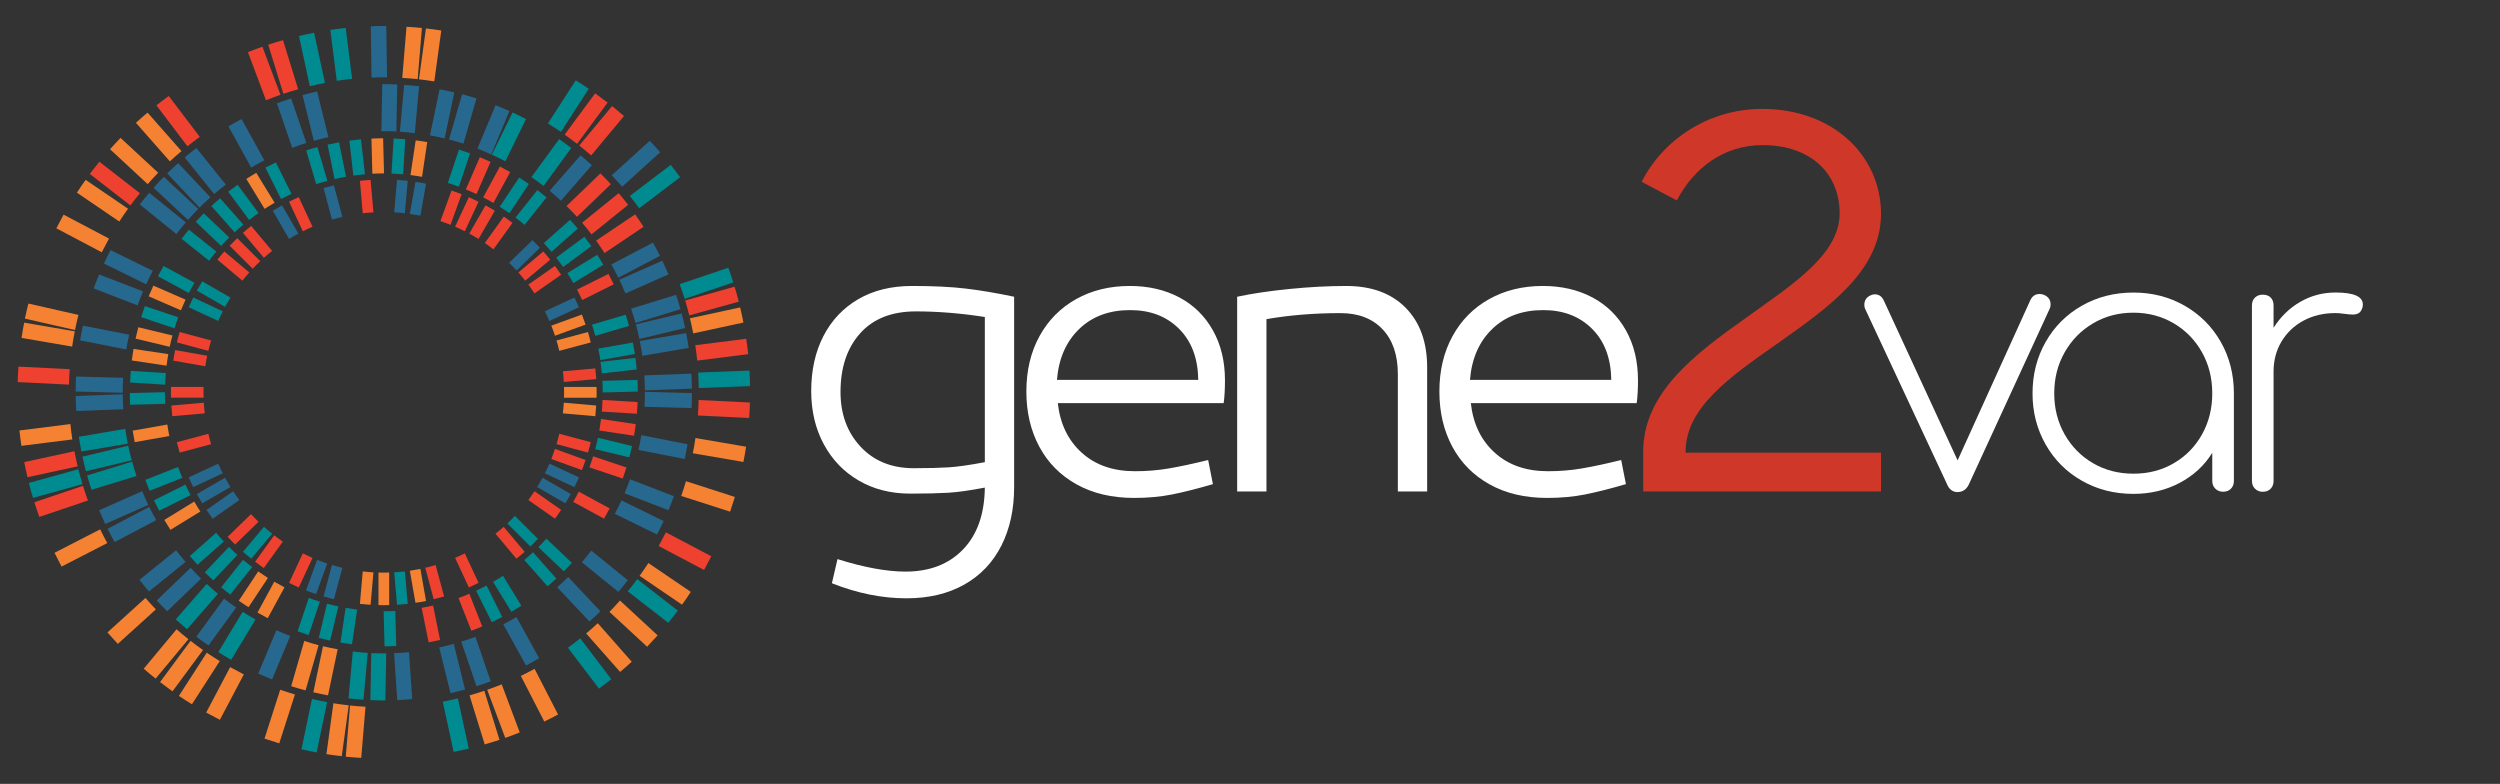 <?xml version="1.0" encoding="utf-8"?>
<!-- Generator: Adobe Illustrator 24.2.3, SVG Export Plug-In . SVG Version: 6.00 Build 0)  -->
<svg version="1.1" id="gene2info" xmlns="http://www.w3.org/2000/svg" xmlns:xlink="http://www.w3.org/1999/xlink" x="0px" y="0px"
	 viewBox="0 0 580.3 181.95" style="enable-background:new 0 0 580.3 181.95;" xml:space="preserve">
<rect x="0" y="0" width="580.3" height="181.95" fill="#333333" stroke="none"/>
<style type="text/css">
	.st0{fill:#CF3828;}
	.st1{fill:#FFFFFF;}
	.st2{fill:#F58232;}
	.st3{fill:#EF4130;}
	.st4{fill:#27688F;}
	.st5{fill:#008B91;}
</style>
<path class="st0" d="M381.42,104.84c0-13.8,12.24-22.8,23.88-31.08c10.68-7.68,21.72-14.64,21.72-24.24
	c0-9.24-6.72-15.84-17.88-15.84c-9,0-15.96,5.28-19.92,12.84l-8.16-4.32c4.92-9.72,15.48-16.92,27.96-16.92
	c16.68,0,27.6,11.04,27.6,24.36c0,13.44-12.72,22.08-24.24,30.24c-10.8,7.56-21.12,14.76-21.12,24.96v0.24h45.36v9h-55.2
	L381.42,104.84L381.42,104.84z"/>
<path class="st1" d="M224.15,66.98c3.37,0.4,7.12,1.03,11.25,1.9v44.2c0,5.13-0.98,9.65-2.95,13.55c-1.97,3.9-4.83,6.92-8.6,9.05
	s-8.25,3.2-13.45,3.2c-5.67,0-11.43-1.17-17.3-3.5l1.3-5.6c6.13,1.93,11.4,2.9,15.8,2.9c5.6,0,10.05-1.72,13.35-5.15
	s4.98-8.22,5.05-14.35c-3.47,0.67-6.32,1.07-8.55,1.2s-5.15,0.2-8.75,0.2c-4.54,0-8.54-1.02-12-3.05c-3.47-2.03-6.17-4.85-8.1-8.45
	c-1.93-3.6-2.9-7.7-2.9-12.3c0-4.87,0.95-9.13,2.85-12.8c1.9-3.67,4.6-6.52,8.1-8.55c3.5-2.03,7.65-3.05,12.45-3.05
	C216.64,66.38,220.79,66.58,224.15,66.98z M199.65,77.38c-3.03,3.4-4.55,7.93-4.55,13.6c0,5.13,1.55,9.37,4.65,12.7
	c3.1,3.33,7.22,5,12.35,5c3.33,0,6.03-0.07,8.1-0.2s4.87-0.53,8.4-1.2v-33.7c-5.6-0.87-10.93-1.3-16-1.3
	C207,72.28,202.69,73.98,199.65,77.38z M273.74,69.03c3.33,1.77,5.93,4.32,7.8,7.65s2.8,7.2,2.8,11.6c0,2.07-0.1,3.83-0.3,5.3h-38.5
	c0.53,4.8,2.38,8.63,5.55,11.5s7.28,4.3,12.35,4.3c2.73,0,5.37-0.21,7.9-0.65c2.53-0.43,5.57-1.08,9.1-1.95l1.1,5.6
	c-3.67,1.07-6.83,1.87-9.5,2.4s-5.6,0.8-8.8,0.8c-5.13,0-9.58-1.05-13.35-3.15s-6.65-5.02-8.65-8.75s-3-8-3-12.8
	c0-4.87,1.02-9.15,3.05-12.85s4.87-6.57,8.5-8.6s7.78-3.05,12.45-3.05C266.57,66.38,270.4,67.26,273.74,69.03z M250.49,76.38
	c-3.04,2.93-4.75,6.87-5.15,11.8h32.8c-0.07-5-1.55-8.95-4.45-11.85c-2.9-2.9-6.68-4.35-11.35-4.35
	C257.47,71.98,253.52,73.44,250.49,76.38z M326.27,71.43c3.33,3.37,5,7.98,5,13.85v28.8h-6.8v-27.2c0-4.47-1.18-7.95-3.55-10.45
	s-5.62-3.75-9.75-3.75c-6.13,0-11.87,0.47-17.2,1.4v40h-6.8v-45.2c3.4-0.73,7.43-1.33,12.1-1.8s9.07-0.7,13.2-0.7
	C318.34,66.38,322.94,68.06,326.27,71.43z M369.61,69.03c3.33,1.77,5.93,4.32,7.8,7.65s2.8,7.2,2.8,11.6c0,2.07-0.1,3.83-0.3,5.3
	h-38.5c0.53,4.8,2.38,8.63,5.55,11.5c3.17,2.87,7.28,4.3,12.35,4.3c2.73,0,5.37-0.21,7.9-0.65c2.53-0.43,5.57-1.08,9.1-1.95l1.1,5.6
	c-3.67,1.07-6.83,1.87-9.5,2.4s-5.6,0.8-8.8,0.8c-5.13,0-9.58-1.05-13.35-3.15c-3.77-2.1-6.65-5.02-8.65-8.75s-3-8-3-12.8
	c0-4.87,1.02-9.15,3.05-12.85s4.87-6.57,8.5-8.6s7.78-3.05,12.45-3.05C362.44,66.38,366.27,67.26,369.61,69.03z M346.36,76.38
	c-3.04,2.93-4.75,6.87-5.15,11.8h32.8c-0.07-5-1.55-8.95-4.45-11.85c-2.9-2.9-6.68-4.35-11.35-4.35
	C353.34,71.98,349.39,73.44,346.36,76.38z"/>
<path id="Orange" class="st2" d="M86.02,140.38c-0.83-0.05-1.66-0.12-2.48-0.21l0.66-7.53c0.82,0.1,1.65,0.17,2.48,0.22
	L86.02,140.38z M39.07,82.2L31,80.99c-0.15,0.89-0.29,1.78-0.4,2.68l8.06,1.21C38.78,83.98,38.91,83.08,39.07,82.2z M38.84,98.54
	l-8.04,1.42c0.14,0.9,0.3,1.79,0.47,2.67l8.03-1.42C39.12,100.33,38.97,99.44,38.84,98.54z M45.09,116.42l-6.95,4.26
	c0.46,0.78,0.93,1.55,1.42,2.31l6.95-4.26C46.01,117.98,45.54,117.21,45.09,116.42z M63.66,135.03l-3.89,7.16
	c0.78,0.45,1.57,0.88,2.38,1.3l3.89-7.16C65.24,135.91,64.44,135.48,63.66,135.03z M97.25,18.41c1.2,0.13,2.38,0.29,3.56,0.48
	l1.62-11.81c-1.18-0.19-2.37-0.34-3.56-0.48L97.25,18.41z M93.37,18.08c1.2,0.07,2.4,0.17,3.58,0.29l0.99-11.88
	c-1.19-0.12-2.38-0.21-3.58-0.28L93.37,18.08z M39.43,37.45c0.88-0.81,1.78-1.61,2.69-2.38l-7.87-8.93
	c-0.92,0.77-1.82,1.56-2.7,2.37L39.43,37.45z M74.97,150l-2.24,10.69c1.13,0.26,2.26,0.5,3.41,0.71l2.24-10.69
	C77.23,150.5,76.09,150.27,74.97,150z M171.8,71.36l-11.65,2.52c0.28,1.16,0.53,2.33,0.76,3.51l11.65-2.52
	C172.34,73.69,172.08,72.52,171.8,71.36z M73.96,149.76c-1.13-0.29-2.24-0.62-3.34-0.98l-3.03,10.5c1.1,0.35,2.22,0.67,3.34,0.97
	L73.96,149.76z M89.09,40.25c0.02,0,0.03,0,0.05,0l-0.21-8.15c-0.91,0-1.81,0.03-2.71,0.07l0.21,8.15
	C87.31,40.28,88.2,40.25,89.09,40.25z M95.13,132.48l1.31,7.45c0.82-0.12,1.64-0.27,2.45-0.43l-1.31-7.44
	C96.77,132.22,95.95,132.36,95.13,132.48z M43.07,69.55L35.6,66.3c-0.38,0.82-0.74,1.64-1.09,2.48l7.48,3.25
	C42.33,71.2,42.69,70.37,43.07,69.55z M39.39,80.5c0.19-0.89,0.4-1.76,0.64-2.63l-7.93-1.91c-0.23,0.87-0.44,1.75-0.63,2.64
	L39.39,80.5z M129.82,81.44l7.3-1.96c-0.19-0.81-0.41-1.61-0.64-2.41l-7.3,1.96C129.42,79.83,129.63,80.63,129.82,81.44z
	 M63.74,47.06l-4.26-6.95c-0.78,0.46-1.55,0.93-2.31,1.42l4.25,6.95C62.19,47.98,62.96,47.51,63.74,47.06z M97.96,41.04l1.21-8.06
	c-0.89-0.15-1.78-0.29-2.68-0.4l-1.21,8.06C96.18,40.75,97.08,40.89,97.96,41.04z M128.82,77.93l7.1-2.58
	c-0.27-0.79-0.55-1.57-0.85-2.34l-7.1,2.58C128.28,76.36,128.56,77.14,128.82,77.93z M89.09,140.48c0.42,0,0.83-0.02,1.25-0.03
	v-7.56c-0.42,0.01-0.83,0.03-1.25,0.03s-0.83-0.02-1.24-0.03v7.56C88.26,140.46,88.67,140.48,89.09,140.48z M138.47,89.82h-7.56
	c0.01,0.42,0.03,0.83,0.03,1.25s-0.02,0.83-0.03,1.25h7.56c0.01-0.42,0.03-0.83,0.03-1.25C138.51,90.65,138.48,90.24,138.47,89.82z
	 M130.87,93.47c-0.05,0.83-0.12,1.66-0.22,2.48l7.53,0.66c0.09-0.82,0.16-1.65,0.21-2.48L130.87,93.47z M59.93,132.64l-4.5,6.8
	c0.74,0.52,1.49,1.02,2.26,1.5l4.5-6.79C61.42,133.66,60.67,133.16,59.93,132.64z M112.42,160.35c-1.13,0.38-2.28,0.74-3.43,1.06
	l3.52,11.38c1.15-0.33,2.3-0.69,3.43-1.06L112.42,160.35z M116.46,158.85c-1.11,0.45-2.23,0.87-3.37,1.27l4.19,11.16
	c1.13-0.4,2.25-0.83,3.36-1.27L116.46,158.85z M84.84,164.05c-1.2-0.07-2.4-0.17-3.59-0.29l-0.99,11.88
	c1.19,0.12,2.38,0.21,3.59,0.28L84.84,164.05z M124.09,155.25c-1.05,0.57-2.11,1.12-3.19,1.65l5.44,10.59
	c1.08-0.53,2.15-1.07,3.2-1.64L124.09,155.25z M80.95,163.72c-1.2-0.13-2.38-0.29-3.56-0.48l-1.62,11.81
	c1.18,0.19,2.37,0.34,3.56,0.47L80.95,163.72z M161.43,101.67c-0.17,1.19-0.38,2.37-0.61,3.54l11.74,2.02
	c0.23-1.17,0.44-2.35,0.62-3.54L161.43,101.67z M138.76,144.66c-0.88,0.81-1.78,1.61-2.7,2.38l7.88,8.93
	c0.92-0.77,1.82-1.56,2.7-2.37L138.76,144.66z M68.46,161.2c-1.15-0.34-2.29-0.71-3.42-1.1l-3.64,11.34
	c1.13,0.39,2.27,0.76,3.42,1.11L68.46,161.2z M159.23,111.7c-0.34,1.15-0.71,2.29-1.1,3.42l11.34,3.65
	c0.39-1.13,0.76-2.27,1.11-3.42L159.23,111.7z M150.5,130.69c-0.65,1.01-1.33,2-2.03,2.97l9.85,6.7c0.7-0.97,1.37-1.96,2.03-2.97
	L150.5,130.69z M152.65,147.48l-8.74-8.09c-0.79,0.9-1.61,1.78-2.44,2.64l8.74,8.09C151.03,149.25,151.85,148.37,152.65,147.48z
	 M25.54,34.64l8.74,8.1c0.79-0.9,1.61-1.78,2.44-2.64l-8.74-8.09C27.16,32.87,26.34,33.74,25.54,34.64z M17.41,76.6
	c0.24-1.18,0.5-2.35,0.8-3.5L6.59,70.46c-0.29,1.16-0.57,2.32-0.81,3.5L17.41,76.6z M4.97,103.49L16.79,102
	c-0.18-1.18-0.33-2.37-0.45-3.57L4.51,99.92C4.64,101.12,4.8,102.31,4.97,103.49z M16.75,80.45c0.17-1.19,0.38-2.37,0.61-3.54
	L5.61,74.89C5.39,76.06,5.17,77.24,5,78.43L16.75,80.45z M23.62,58.56c0.54-1.07,1.1-2.13,1.68-3.18l-10.54-5.56
	c-0.58,1.05-1.14,2.11-1.68,3.18L23.62,58.56z M27.69,51.42c0.65-1.01,1.33-2,2.03-2.97l-9.84-6.7c-0.7,0.97-1.37,1.96-2.03,2.97
	L27.69,51.42z M51.01,153.46c-1.02-0.63-2.03-1.28-3.02-1.95l-6.46,10.02c0.99,0.67,2,1.31,3.02,1.94L51.01,153.46z M56.6,156.54
	c-1.07-0.54-2.13-1.1-3.18-1.68l-5.56,10.54c1.05,0.58,2.11,1.14,3.18,1.68L56.6,156.54z M24.9,126.06
	c-0.57-1.05-1.12-2.11-1.65-3.19l-10.59,5.44c0.53,1.08,1.07,2.15,1.64,3.2L24.9,126.06z M47.12,150.89
	c-0.98-0.69-1.94-1.4-2.89-2.14l-7.08,9.58c0.95,0.73,1.91,1.44,2.89,2.14L47.12,150.89z M36.18,141.46
	c-0.83-0.87-1.63-1.76-2.42-2.66l-8.82,8c0.79,0.9,1.59,1.79,2.41,2.66L36.18,141.46z M36.12,157.52l7.62-9.15
	c-0.94-0.75-1.86-1.51-2.76-2.3l-7.62,9.15C34.26,156,35.18,156.77,36.12,157.52z"/>
<path id="Red" class="st3" d="M40.22,83.71c0.12-0.82,0.27-1.64,0.43-2.45l7.44,1.31c-0.17,0.81-0.31,1.63-0.43,2.45L40.22,83.71z
	 M104.57,52.18l2.58-7.1c-0.77-0.3-1.55-0.59-2.34-0.85l-2.58,7.1C103.02,51.59,103.8,51.88,104.57,52.18z M48.36,81.44
	c0.19-0.81,0.4-1.61,0.64-2.41l-7.3-1.96c-0.23,0.79-0.45,1.6-0.64,2.41L48.36,81.44z M105.64,52.62c0.76,0.33,1.51,0.69,2.25,1.06
	l3.19-6.85c-0.74-0.37-1.49-0.72-2.25-1.06L105.64,52.62z M108.93,54.21c0.73,0.4,1.45,0.82,2.15,1.25l3.78-6.55
	c-0.71-0.43-1.42-0.85-2.15-1.25L108.93,54.21z M58.26,119.34l-5.41,5.27c0.56,0.61,1.14,1.2,1.74,1.78l5.41-5.27
	C59.4,120.54,58.82,119.95,58.26,119.34z M114.54,57.87l4.42-6.13c-0.66-0.5-1.33-0.99-2.02-1.46l-4.41,6.13
	C113.22,56.87,113.88,57.36,114.54,57.87z M63.64,124.26l-4.42,6.13c0.66,0.5,1.33,0.99,2.02,1.46l4.41-6.13
	C64.96,125.26,64.3,124.77,63.64,124.26z M70.29,128.45l-3.19,6.85c0.74,0.37,1.49,0.72,2.25,1.06l3.19-6.85
	C71.77,129.17,71.03,128.82,70.29,128.45z M47.31,93.47l-7.53,0.66c0.05,0.83,0.12,1.66,0.21,2.48l7.53-0.66
	C47.43,95.13,47.35,94.31,47.31,93.47z M107.89,128.44c-0.74,0.37-1.49,0.73-2.25,1.06l3.19,6.85c0.76-0.33,1.51-0.69,2.25-1.06
	L107.89,128.44z M48.36,100.69l-7.3,1.96c0.2,0.81,0.41,1.61,0.64,2.41l7.3-1.96C48.76,102.3,48.55,101.5,48.36,100.69z
	 M47.23,91.07c0-0.42,0.02-0.83,0.03-1.25H39.7c-0.01,0.42-0.03,0.83-0.03,1.25s0.02,0.83,0.03,1.24h7.56
	C47.25,91.89,47.23,91.48,47.23,91.07z M106.43,138.82l2.98,7.59c0.85-0.31,1.69-0.65,2.52-1l-2.99-7.59
	C108.12,138.18,107.28,138.52,106.43,138.82z M121.92,65.14l5.79-4.86c-0.52-0.65-1.05-1.29-1.6-1.91l-5.78,4.86
	C120.87,63.85,121.4,64.49,121.92,65.14z M133.05,116.5l7.16,3.89c0.45-0.78,0.88-1.57,1.3-2.38l-7.16-3.89
	C133.94,114.92,133.5,115.72,133.05,116.5z M97.87,141.1l1.62,7.99c0.89-0.16,1.78-0.34,2.66-0.54l-1.62-7.99
	C99.65,140.76,98.77,140.94,97.87,141.1z M136.82,108.49l7.73,2.59c0.31-0.85,0.6-1.7,0.87-2.57l-7.74-2.59
	C137.42,106.78,137.13,107.64,136.82,108.49z M173.21,78.64l-11.82,1.49c0.18,1.18,0.33,2.37,0.45,3.57l11.83-1.49
	C173.54,81.01,173.39,79.82,173.21,78.64z M63.17,58.24l-4.86-5.79c-0.65,0.52-1.29,1.05-1.91,1.6l4.85,5.79
	C61.88,59.28,62.52,58.75,63.17,58.24z M72.54,52.62l-3.19-6.85c-0.76,0.33-1.51,0.69-2.25,1.06l3.19,6.85
	C71.02,53.31,71.77,52.95,72.54,52.62z M86.68,49.28l-0.66-7.53c-0.83,0.05-1.66,0.12-2.48,0.21l0.66,7.53
	C85.02,49.4,85.85,49.33,86.68,49.28z M57.86,63.23l-5.79-4.86c-0.55,0.62-1.08,1.26-1.6,1.91l5.79,4.86
	C56.78,64.49,57.31,63.85,57.86,63.23z M98.71,131.79l1.96,7.3c0.81-0.2,1.61-0.41,2.41-0.64l-1.96-7.3
	C100.33,131.39,99.53,131.6,98.71,131.79z M60.41,60.62l-5.34-5.34c-0.6,0.57-1.19,1.16-1.76,1.76l5.34,5.34
	C59.22,61.78,59.8,61.19,60.41,60.62z M159.04,69.75c0.35,1.14,0.67,2.3,0.96,3.46l11.49-3.19c-0.3-1.17-0.63-2.32-0.98-3.46
	L159.04,69.75z M65.78,21.77c1.13-0.38,2.28-0.74,3.43-1.06L65.69,9.32c-1.15,0.33-2.3,0.68-3.43,1.06L65.78,21.77z M61.74,23.27
	c1.11-0.45,2.23-0.87,3.36-1.27l-4.19-11.16c-1.13,0.4-2.25,0.83-3.36,1.27L61.74,23.27z M43.51,33.95
	c0.94-0.75,1.89-1.47,2.86-2.18l-7.2-9.49c-0.97,0.71-1.92,1.43-2.86,2.18L43.51,33.95z M20.85,40.38l9.42,7.31
	c0.71-0.96,1.45-1.91,2.21-2.84l-9.41-7.3C22.31,38.48,21.57,39.42,20.85,40.38z M131.07,31.25c0.98,0.69,1.94,1.4,2.89,2.14
	l7.08-9.58c-0.95-0.73-1.91-1.44-2.89-2.14L131.07,31.25z M142.08,24.62l-7.62,9.16c0.94,0.75,1.86,1.51,2.76,2.3l7.62-9.15
	C143.93,26.14,143.01,25.37,142.08,24.62z M6.38,110.77l11.65-2.52c-0.28-1.16-0.53-2.33-0.76-3.51l-11.65,2.52
	C5.85,108.44,6.11,109.61,6.38,110.77z M165.11,129.12l-10.54-5.56c-0.54,1.07-1.1,2.13-1.68,3.18l10.54,5.56
	C164.01,131.25,164.57,130.19,165.11,129.12z M16.01,89.28c0.03-1.21,0.09-2.4,0.17-3.59L4.28,85.1c-0.08,1.19-0.14,2.39-0.17,3.59
	L16.01,89.28z M162.17,92.85c-0.03,1.21-0.09,2.4-0.17,3.59l11.9,0.58c0.08-1.19,0.14-2.39,0.17-3.59L162.17,92.85z M20.41,116.18
	c-0.41-1.12-0.8-2.26-1.15-3.41l-11.28,3.82c0.36,1.15,0.75,2.28,1.15,3.4L20.41,116.18z M133.93,50.33l7.86-7.57
	c-0.78-0.86-1.59-1.69-2.42-2.51l-7.87,7.57C132.34,48.64,133.15,49.47,133.93,50.33z M139.51,97.25c-0.11,0.9-0.24,1.79-0.4,2.68
	l8.06,1.21c0.15-0.89,0.29-1.78,0.4-2.68L139.51,97.25z M128.82,104.2c-0.26,0.79-0.55,1.57-0.85,2.34l7.1,2.58
	c0.3-0.77,0.59-1.55,0.85-2.34L128.82,104.2z M137.31,54.4l8.49-6.85c-0.71-0.92-1.44-1.82-2.19-2.71l-8.5,6.86
	C135.87,52.57,136.6,53.47,137.31,54.4z M114.53,47.11l3.89-7.16c-0.78-0.45-1.58-0.88-2.38-1.3l-3.89,7.16
	C112.95,46.22,113.75,46.65,114.53,47.11z M122.64,66.06c0.5,0.67,0.97,1.35,1.42,2.04l6.19-4.33c-0.46-0.69-0.94-1.37-1.43-2.04
	L122.64,66.06z M122.64,116.07l6.19,4.33c0.49-0.67,0.97-1.35,1.43-2.04l-6.19-4.34C123.6,114.72,123.13,115.41,122.64,116.07z
	 M136.48,105.05c0.23-0.79,0.45-1.6,0.64-2.41l-7.3-1.96c-0.19,0.81-0.4,1.61-0.64,2.41L136.48,105.05z M130.87,88.66L138.4,88
	c-0.05-0.83-0.12-1.66-0.21-2.48l-7.53,0.66C130.75,87,130.83,87.82,130.87,88.66z M135.15,69.64l7.3-3.64
	c-0.39-0.82-0.79-1.63-1.21-2.42l-7.29,3.63C134.37,68.01,134.77,68.82,135.15,69.64z M140.32,58.74l9.06-6.09
	c-0.63-0.98-1.27-1.94-1.95-2.89l-9.06,6.09C139.05,56.8,139.7,57.76,140.32,58.74z M139.86,92.83c-0.03,0.91-0.08,1.81-0.16,2.71
	l8.13,0.5c0.08-0.9,0.13-1.8,0.17-2.71L139.86,92.83z M115.01,123.89l4.86,5.79c0.65-0.52,1.29-1.05,1.91-1.6l-4.86-5.78
	C116.3,122.85,115.66,123.38,115.01,123.89z M110.61,45.05l3.25-7.47c-0.82-0.38-1.65-0.74-2.48-1.09l-3.25,7.48
	C108.96,44.3,109.79,44.66,110.61,45.05z"/>
<path id="Blue" class="st4" d="M127.53,107.62l6.85,3.19c-0.33,0.76-0.69,1.51-1.06,2.25l-6.85-3.19
	C126.84,109.13,127.2,108.38,127.53,107.62z M130.2,46.58l7.18-8.23c-0.86-0.78-1.73-1.55-2.62-2.29l-7.17,8.22
	C128.48,45.03,129.35,45.8,130.2,46.58z M61.35,37.2l-5.28-9.56c-1.03,0.54-2.04,1.1-3.04,1.69l5.27,9.56
	C59.3,38.3,60.32,37.74,61.35,37.2z M71.11,33.18l-3.53-10.33c-1.11,0.35-2.21,0.73-3.29,1.13l3.54,10.34
	C68.91,33.91,70,33.52,71.11,33.18z M52.42,42.85l-6.85-8.49c-0.92,0.71-1.82,1.44-2.71,2.19l6.86,8.5
	C50.6,44.29,51.5,43.55,52.42,42.85z M124.69,113.05l6.55,3.78c0.43-0.71,0.85-1.42,1.25-2.15l-6.55-3.78
	C125.54,111.63,125.12,112.35,124.69,113.05z M93.98,49.5l0.66-7.53c-0.82-0.09-1.65-0.16-2.48-0.22l-0.66,7.53
	C92.33,49.33,93.16,49.4,93.98,49.5z M69.25,54.22l-3.78-6.55c-0.73,0.4-1.45,0.82-2.15,1.25l3.78,6.55
	C67.8,55.03,68.52,54.61,69.25,54.22z M119.92,62.79l5.41-5.27c-0.56-0.61-1.14-1.2-1.74-1.78l-5.41,5.27
	C118.78,61.59,119.36,62.18,119.92,62.79z M46.3,48.19c0.82-0.82,1.67-1.61,2.54-2.38l-7.49-7.95c-0.86,0.78-1.71,1.57-2.53,2.39
	L46.3,48.19z M97.58,50.07l1.31-7.44c-0.81-0.16-1.63-0.31-2.45-0.43l-1.31,7.45C95.95,49.77,96.77,49.91,97.58,50.07z M79.47,50.33
	l-1.96-7.3c-0.81,0.19-1.61,0.41-2.4,0.64l1.95,7.3C77.85,50.74,78.65,50.53,79.47,50.33z M127.53,74.51l6.85-3.19
	c-0.33-0.76-0.69-1.51-1.06-2.25l-6.85,3.19C126.84,73,127.2,73.75,127.53,74.51z M135.05,130.51l8.49,6.87
	c0.75-0.88,1.48-1.78,2.19-2.7l-8.48-6.87C136.54,128.73,135.8,129.63,135.05,130.51z M50.65,107.62l-6.85,3.19
	c0.33,0.76,0.69,1.51,1.06,2.25l6.85-3.2C51.34,109.13,50.98,108.38,50.65,107.62z M33.2,67.63L23.01,63.7
	c-0.44,1.07-0.86,2.15-1.26,3.25l10.19,3.93C32.34,69.78,32.75,68.7,33.2,67.63z M46,48.49l-7.98-7.44
	c-0.81,0.83-1.6,1.68-2.37,2.54l7.98,7.45C44.4,50.17,45.18,49.32,46,48.49z M43.13,51.62l-8.49-6.87c-0.75,0.88-1.48,1.78-2.19,2.7
	l8.48,6.87C41.64,53.4,42.38,52.5,43.13,51.62z M142.71,119.27l9.8,4.8c0.54-1.03,1.05-2.07,1.54-3.12l-9.81-4.8
	C143.76,117.2,143.25,118.25,142.71,119.27z M144.98,114.5l10.19,3.93c0.44-1.07,0.86-2.15,1.26-3.25l-10.19-3.93
	C145.84,112.35,145.43,113.43,144.98,114.5z M149.69,90.61l10.91-0.4c-0.01-1.17-0.05-2.33-0.12-3.48l-10.92,0.4
	C149.63,88.28,149.68,89.44,149.69,90.61z M116.83,144.92l5.28,9.56c1.03-0.54,2.04-1.1,3.04-1.69l-5.27-9.56
	C118.88,143.83,117.86,144.39,116.83,144.92z M107.07,148.95l3.54,10.33c1.11-0.35,2.21-0.73,3.29-1.13l-3.54-10.34
	C109.27,148.22,108.18,148.61,107.07,148.95z M91.47,151.61l0.74,10.9c1.17-0.05,2.32-0.13,3.47-0.24l-0.74-10.89
	C93.8,151.5,92.64,151.57,91.47,151.61z M101.95,150.29l2.62,10.6c1.14-0.25,2.26-0.53,3.38-0.84l-2.62-10.6
	C104.21,149.76,103.09,150.04,101.95,150.29z M149.09,82.59l10.77-1.84c-0.17-1.15-0.36-2.3-0.59-3.43l-10.76,1.84
	C148.74,80.29,148.93,81.43,149.09,82.59z M131.88,133.94c-0.82,0.82-1.67,1.61-2.54,2.38l7.49,7.95c0.86-0.78,1.71-1.57,2.53-2.39
	L131.88,133.94z M35.47,62.86l-9.8-4.8c-0.54,1.03-1.05,2.07-1.54,3.12l9.81,4.81C34.42,64.92,34.93,63.88,35.47,62.86z
	 M33.01,114.01l-9.99,4.43c0.45,1.07,0.92,2.13,1.41,3.18l9.98-4.42C33.91,116.15,33.45,115.09,33.01,114.01z M44.25,131.8
	l-7.86,7.57c0.78,0.86,1.59,1.69,2.42,2.51l7.87-7.57C45.84,133.49,45.03,132.66,44.25,131.8z M40.87,127.73l-8.49,6.85
	c0.71,0.92,1.44,1.82,2.19,2.71l8.5-6.86C42.31,129.56,41.58,128.66,40.87,127.73z M34.65,117.67l-9.67,5.07
	c0.52,1.04,1.06,2.07,1.62,3.08l9.67-5.08C35.71,119.74,35.16,118.72,34.65,117.67z M28.49,91.52l-10.91,0.4
	c0.01,1.17,0.05,2.33,0.12,3.48L28.62,95C28.55,93.85,28.5,92.69,28.49,91.52z M28.48,91.07c0-1.13,0.04-2.25,0.1-3.37l-10.93-0.3
	c-0.06,1.15-0.08,2.31-0.09,3.48l10.92,0.29C28.48,91.14,28.48,91.1,28.48,91.07z M29.31,81.11c0.19-1.15,0.42-2.29,0.67-3.42
	l-10.72-2.1c-0.25,1.13-0.47,2.27-0.67,3.42L29.31,81.11z M150.83,32.68l-8.83,8c0.83,0.87,1.63,1.76,2.42,2.66l8.82-8
	C152.46,34.44,151.66,33.55,150.83,32.68z M86.07,6.1l0.17,11.91c0.95-0.04,1.89-0.07,2.85-0.07c0.25,0,0.5,0.02,0.75,0.02
	L89.66,6.04c-0.19,0-0.38-0.01-0.57-0.01C88.08,6.02,87.07,6.07,86.07,6.1z M149.7,90.95c0,0.04,0,0.07,0,0.11
	c0,1.13-0.04,2.25-0.1,3.37l10.92,0.29c0.06-1.15,0.09-2.31,0.09-3.48L149.7,90.95z M148.87,101.02c-0.19,1.15-0.42,2.29-0.67,3.42
	l10.72,2.1c0.25-1.13,0.47-2.27,0.67-3.42L148.87,101.02z M52.01,138.96l-6.43,8.82c0.92,0.71,1.86,1.39,2.81,2.05l6.43-8.82
	C53.86,140.36,52.93,139.67,52.01,138.96z M64.15,146.28l-4.21,10.08c1.06,0.47,2.13,0.92,3.21,1.35l4.21-10.08
	C66.27,147.21,65.2,146.76,64.15,146.28z M54.12,114.03l-6.19,4.34c0.46,0.69,0.94,1.37,1.43,2.04l6.19-4.33
	C55.05,115.41,54.58,114.72,54.12,114.03z M114.03,35.85l4.21-10.08c-1.06-0.47-2.13-0.92-3.21-1.34l-4.21,10.07
	C111.91,34.92,112.98,35.37,114.03,35.85z M77.06,131.15l-1.95,7.3c0.79,0.23,1.6,0.45,2.4,0.64l1.96-7.3
	C78.65,131.6,77.85,131.39,77.06,131.15z M107.57,33.34l3.03-10.5c-1.1-0.35-2.22-0.67-3.34-0.96l-3.03,10.49
	C105.35,32.66,106.46,32.99,107.57,33.34z M73.61,129.95l-2.58,7.1c0.77,0.3,1.55,0.59,2.34,0.85l2.58-7.1
	C75.16,130.54,74.38,130.25,73.61,129.95z M52.24,110.9l-6.55,3.78c0.4,0.73,0.82,1.45,1.25,2.15l6.55-3.78
	C53.06,112.35,52.64,111.63,52.24,110.9z M103.21,32.13l2.24-10.69c-1.13-0.27-2.26-0.5-3.41-0.71L99.8,31.42
	C100.95,31.63,102.09,31.86,103.21,32.13z M143.53,64.46l9.66-5.07c-0.52-1.04-1.06-2.07-1.62-3.08l-9.67,5.08
	C142.47,62.39,143.02,63.41,143.53,64.46z M72.85,32.68c1.11-0.31,2.24-0.59,3.38-0.84l-2.62-10.6c-1.14,0.25-2.26,0.53-3.38,0.84
	L72.85,32.68z M89.09,30.45c0.97,0,1.94,0.03,2.91,0.07l0.21-10.91c-1.03-0.04-2.07-0.08-3.12-0.08c-0.12,0-0.24,0.01-0.36,0.01
	l-0.21,10.92C88.71,30.47,88.9,30.45,89.09,30.45z M145.17,68.12l9.99-4.43c-0.45-1.07-0.92-2.13-1.41-3.18l-9.98,4.42
	C144.27,65.98,144.73,67.04,145.17,68.12z M147.51,74.97l10.44-3.2c-0.31-1.12-0.65-2.23-1.02-3.33l-10.44,3.2
	C146.86,72.74,147.2,73.85,147.51,74.97z M96.29,30.9l0.99-10.88c-1.15-0.13-2.3-0.23-3.47-0.31l-0.99,10.87
	C93.99,30.65,95.15,30.76,96.29,30.9z M148.42,78.68l10.62-2.54c-0.24-1.14-0.51-2.27-0.81-3.39l-10.63,2.54
	C147.91,76.41,148.18,77.54,148.42,78.68z"/>
<path id="Green" class="st5" d="M124.73,44.13c0.72,0.55,1.43,1.11,2.12,1.69l-5.08,6.38c-0.69-0.58-1.39-1.15-2.12-1.69
	L124.73,44.13z M52.24,71.23c0.4-0.73,0.82-1.45,1.25-2.15l-6.55-3.78c-0.43,0.71-0.85,1.42-1.25,2.15L52.24,71.23z M67.67,45
	l-3.64-7.3c-0.82,0.39-1.62,0.79-2.42,1.21l3.63,7.29C66.04,45.79,66.85,45.39,67.67,45z M91.5,132.85l0.66,7.53
	c0.83-0.05,1.66-0.12,2.48-0.21l-0.66-7.53C93.15,132.72,92.33,132.8,91.5,132.85z M84.71,40.45l-0.92-8.1
	c-0.9,0.08-1.8,0.18-2.69,0.31l0.92,8.1C82.91,40.63,83.81,40.53,84.71,40.45z M75.99,41.97l-2.31-7.82
	c-0.87,0.24-1.74,0.49-2.6,0.77l2.31,7.82C74.25,42.47,75.11,42.21,75.99,41.97z M80.32,41.03l-1.62-7.99
	c-0.89,0.16-1.78,0.34-2.66,0.54l1.62,7.99C78.54,41.36,79.42,41.18,80.32,41.03z M93.57,40.46l0.5-8.14
	c-0.9-0.08-1.8-0.13-2.7-0.17l-0.5,8.14C91.77,40.33,92.67,40.38,93.57,40.46z M130.72,61.98l6.55-4.84
	c-0.52-0.74-1.06-1.46-1.61-2.18l-6.55,4.84C129.66,60.51,130.2,61.24,130.72,61.98z M133.1,65.71l6.95-4.26
	c-0.46-0.78-0.93-1.55-1.42-2.31l-6.95,4.26C132.17,64.16,132.65,64.93,133.1,65.71z M128.02,58.46l6.1-5.4
	c-0.58-0.69-1.18-1.37-1.79-2.03l-6.11,5.4C126.84,57.1,127.44,57.77,128.02,58.46z M139.35,83.59l8.03-1.42
	c-0.14-0.9-0.3-1.79-0.47-2.67l-8.03,1.42C139.06,81.8,139.21,82.69,139.35,83.59z M138.18,77.96l7.82-2.31
	c-0.24-0.88-0.49-1.74-0.77-2.6l-7.82,2.31C137.69,76.22,137.95,77.08,138.18,77.96z M117.77,121.51l5.34,5.34
	c0.6-0.57,1.19-1.16,1.76-1.76l-5.34-5.34C118.96,120.35,118.38,120.94,117.77,121.51z M51.71,72.26l-6.85-3.2
	c-0.37,0.74-0.72,1.49-1.06,2.25l6.85,3.19C50.98,73.75,51.34,73,51.71,72.26z M139.7,86.68l8.1-0.92c-0.08-0.9-0.19-1.8-0.31-2.69
	l-8.1,0.92C139.52,84.88,139.62,85.78,139.7,86.68z M121.7,129.99l5.4,6.1c0.69-0.58,1.37-1.18,2.03-1.8l-5.4-6.11
	C123.07,128.81,122.39,129.41,121.7,129.99z M75.9,140.13l-1.9,7.93c0.87,0.23,1.75,0.44,2.63,0.63l1.91-7.93
	C77.65,140.58,76.77,140.36,75.9,140.13z M110.52,137.12l3.64,7.3c0.82-0.39,1.63-0.79,2.42-1.21l-3.63-7.29
	C112.15,136.34,111.34,136.74,110.52,137.12z M114.45,135.07l4.26,6.95c0.78-0.46,1.55-0.93,2.31-1.42l-4.26-6.95
	C116,134.14,115.23,134.62,114.45,135.07z M60,49.44l-4.84-6.55c-0.74,0.52-1.46,1.06-2.18,1.61l4.85,6.55
	C58.54,50.5,59.26,49.96,60,49.44z M124.97,127.01l5.91,5.61c0.64-0.64,1.26-1.29,1.87-1.96l-5.91-5.62
	C126.23,125.71,125.61,126.37,124.97,127.01z M138.15,104.26l7.93,1.91c0.23-0.87,0.44-1.75,0.63-2.64l-7.92-1.91
	C138.6,102.51,138.39,103.39,138.15,104.26z M47.98,135.54l-7.18,8.23c0.85,0.78,1.73,1.55,2.62,2.29l7.17-8.22
	C49.7,137.1,48.83,136.33,47.98,135.54z M53.21,55.12l-5.91-5.61c-0.64,0.64-1.26,1.29-1.87,1.96l5.91,5.62
	C51.95,56.41,52.57,55.76,53.21,55.12z M56.49,52.13l-5.4-6.1c-0.69,0.58-1.37,1.18-2.03,1.79l5.4,6.11
	C55.12,53.31,55.79,52.71,56.49,52.13z M50.22,58.39l-6.38-5.08c-0.58,0.69-1.14,1.4-1.69,2.12l6.37,5.08
	C49.07,59.78,49.64,59.08,50.22,58.39z M41.36,73.64l-7.73-2.59c-0.31,0.85-0.6,1.7-0.87,2.57l7.74,2.59
	C40.77,75.35,41.05,74.49,41.36,73.64z M38.49,86.59l-8.14-0.5c-0.08,0.9-0.13,1.8-0.17,2.7l8.14,0.5
	C38.36,88.39,38.41,87.49,38.49,86.59z M41.33,108.4l-7.59,2.99c0.31,0.85,0.65,1.69,1,2.52l7.59-2.99
	C41.97,110.1,41.64,109.26,41.33,108.4z M45.13,65.63l-7.16-3.89c-0.45,0.78-0.88,1.58-1.3,2.38l7.16,3.89
	C44.25,67.2,44.68,66.41,45.13,65.63z M146.2,45.48c0.75,0.94,1.47,1.89,2.18,2.86l9.49-7.2c-0.71-0.97-1.43-1.92-2.18-2.86
	L146.2,45.48z M89.09,151.67c-0.97,0-1.94-0.03-2.91-0.07l-0.21,10.91c1.03,0.04,2.07,0.08,3.11,0.08c0.12,0,0.24-0.01,0.37-0.01
	l0.21-10.92C89.47,151.66,89.28,151.67,89.09,151.67z M169.06,62.14l-11.29,3.82c0.41,1.12,0.8,2.26,1.15,3.41l11.29-3.82
	C169.85,64.4,169.46,63.26,169.06,62.14z M78.17,18.76c1.18-0.18,2.37-0.33,3.57-0.45l-1.5-11.82c-1.2,0.12-2.38,0.28-3.56,0.46
	L78.17,18.76z M127.18,28.67c1.02,0.63,2.03,1.28,3.02,1.95l6.46-10.02c-0.99-0.67-2-1.32-3.02-1.95L127.18,28.67z M81.89,151.23
	l-0.99,10.88c1.15,0.13,2.3,0.23,3.47,0.31l0.99-10.87C84.19,151.48,83.03,151.37,81.89,151.23z M30.67,107.16l-10.44,3.2
	c0.31,1.12,0.65,2.23,1.02,3.33l10.44-3.2C31.32,109.39,30.98,108.28,30.67,107.16z M56.32,142.01l-5.64,9.35
	c0.98,0.62,1.97,1.23,2.98,1.8l5.64-9.35C58.29,143.24,57.3,142.64,56.32,142.01z M173.97,86.02l-11.91,0.46
	c0.07,1.19,0.12,2.39,0.13,3.59l11.91-0.45C174.07,88.41,174.04,87.21,173.97,86.02z M71.91,20c1.16-0.28,2.33-0.53,3.52-0.76
	L72.91,7.59c-1.18,0.23-2.35,0.49-3.51,0.76L71.91,20z M157.34,141.74l-9.42-7.31c-0.71,0.96-1.45,1.91-2.2,2.84l9.41,7.3
	C155.88,143.64,156.62,142.7,157.34,141.74z M29.66,102.98c-0.23-1.13-0.41-2.28-0.58-3.44l-10.77,1.84
	c0.17,1.15,0.36,2.3,0.59,3.43L29.66,102.98z M134.69,148.17c-0.94,0.75-1.89,1.47-2.86,2.18l7.2,9.49
	c0.97-0.71,1.92-1.43,2.86-2.18L134.69,148.17z M106.29,162.12c-1.16,0.28-2.33,0.53-3.51,0.76l2.52,11.65
	c1.18-0.23,2.35-0.49,3.51-0.76L106.29,162.12z M7.67,115.57l11.48-3.19c-0.35-1.14-0.67-2.3-0.96-3.46L6.7,112.11
	C6.99,113.28,7.32,114.43,7.67,115.57z M75.93,162.98c-1.18-0.22-2.36-0.46-3.52-0.73l-2.43,11.67c1.16,0.27,2.34,0.51,3.52,0.74
	L75.93,162.98z M117.3,37.44l4.8-9.8c-1.03-0.54-2.07-1.05-3.12-1.54l-4.81,9.81C115.23,36.39,116.27,36.9,117.3,37.44z
	 M91.97,149.96l-0.21-8.15c-0.88,0.05-1.77,0.07-2.67,0.07c-0.01,0-0.02,0-0.04,0l0.21,8.15C90.17,150.02,91.07,150,91.97,149.96z
	 M139.83,88.4c0.05,0.88,0.07,1.77,0.07,2.66c0,0.01,0,0.03,0,0.04l8.15-0.21c0-0.91-0.03-1.81-0.07-2.71L139.83,88.4z
	 M43.04,112.49l-7.3,3.64c0.39,0.82,0.79,1.63,1.21,2.42l7.3-3.63C43.82,114.12,43.42,113.31,43.04,112.49z M53.15,126.95
	l-5.61,5.91c0.64,0.64,1.29,1.26,1.96,1.87l5.62-5.91C54.45,128.21,53.79,127.59,53.15,126.95z M50.16,123.67l-6.1,5.4
	c0.58,0.69,1.18,1.37,1.79,2.03l6.11-5.4C51.35,125.04,50.74,124.37,50.16,123.67z M103.95,42.47c0.87,0.27,1.73,0.55,2.57,0.86
	l2.59-7.73c-0.85-0.31-1.7-0.6-2.57-0.87L103.95,42.47z M61.26,122.29l-4.85,5.79c0.62,0.55,1.26,1.08,1.91,1.6l4.86-5.79
	C62.52,123.38,61.88,122.85,61.26,122.29z M118.26,49.5l4.5-6.79c-0.74-0.52-1.49-1.02-2.26-1.5L116,48
	C116.77,48.48,117.52,48.98,118.26,49.5z M80.23,141.09l-1.21,8.06c0.89,0.15,1.78,0.29,2.68,0.4l1.21-8.06
	C82.01,141.38,81.12,141.24,80.23,141.09z M38.28,91.07c0-0.01,0-0.03,0-0.04l-8.15,0.21c0,0.91,0.03,1.81,0.07,2.71l8.15-0.21
	C38.3,92.85,38.28,91.96,38.28,91.07z M126.17,43.17l6.43-8.82c-0.92-0.71-1.86-1.39-2.81-2.06l-6.43,8.82
	C124.32,41.77,125.25,42.46,126.17,43.17z M74.24,139.66c-0.87-0.27-1.72-0.55-2.57-0.86l-2.59,7.73c0.85,0.31,1.7,0.6,2.57,0.87
	L74.24,139.66z M56.42,129.94l-5.08,6.38c0.69,0.58,1.4,1.14,2.12,1.69l5.07-6.37C57.81,131.09,57.11,130.52,56.42,129.94z
	 M19.95,109.38l10.63-2.54c-0.3-1.12-0.58-2.24-0.82-3.38L19.14,106C19.38,107.13,19.65,108.26,19.95,109.38z"/>
<g>
	<path class="st1" d="M475.98,70.66c0,0.39-0.06,0.7-0.17,0.92L457,112.46c-0.56,1.17-1.45,1.76-2.68,1.76
		c-0.5,0-0.96-0.15-1.38-0.46s-0.74-0.74-0.96-1.3l-19.06-40.8c-0.11-0.22-0.17-0.53-0.17-0.92c0-1,0.47-1.73,1.42-2.17
		c0.33-0.17,0.67-0.25,1-0.25c0.95,0,1.64,0.47,2.09,1.42l17.14,37.12l16.89-37.2c0.45-0.95,1.17-1.42,2.17-1.42
		c0.39,0,0.75,0.08,1.09,0.25C475.51,68.93,475.98,69.66,475.98,70.66z"/>
	<path class="st1" d="M507.08,70.95c3.57,2.04,6.37,4.84,8.4,8.4c2.03,3.57,3.05,7.55,3.05,11.96v20.32c0,0.73-0.22,1.32-0.67,1.8
		c-0.45,0.47-1.06,0.71-1.84,0.71c-0.73,0-1.32-0.24-1.8-0.71c-0.47-0.47-0.71-1.07-0.71-1.8v-6.52c-1.84,2.96-4.36,5.28-7.57,6.98
		c-3.21,1.7-6.79,2.55-10.74,2.55c-4.4,0-8.39-1.02-11.96-3.05c-3.57-2.03-6.37-4.83-8.4-8.4s-3.05-7.52-3.05-11.87
		c0-4.4,1.02-8.39,3.05-11.96s4.83-6.37,8.4-8.4s7.55-3.05,11.96-3.05C499.56,67.9,503.51,68.92,507.08,70.95z M504.57,107.53
		c2.79-1.62,4.97-3.85,6.56-6.69c1.59-2.84,2.38-6.02,2.38-9.53s-0.79-6.69-2.38-9.53c-1.59-2.84-3.78-5.09-6.56-6.73
		c-2.79-1.64-5.91-2.47-9.36-2.47c-3.46,0-6.58,0.82-9.36,2.47c-2.79,1.64-4.99,3.89-6.6,6.73c-1.62,2.84-2.42,6.02-2.42,9.53
		s0.81,6.69,2.42,9.53c1.62,2.84,3.82,5.07,6.6,6.69c2.79,1.62,5.91,2.42,9.36,2.42C498.67,109.96,501.79,109.15,504.57,107.53z"/>
	<path class="st1" d="M548.46,70.66c0,0.28-0.03,0.5-0.08,0.67c-0.17,0.61-0.43,1.04-0.79,1.3c-0.36,0.25-0.85,0.38-1.46,0.38
		c-0.5,0-1.16-0.05-1.96-0.17c-0.81-0.11-1.49-0.17-2.05-0.17c-2.79,0-5.27,0.59-7.44,1.76s-3.87,2.79-5.1,4.85
		s-1.84,4.38-1.84,6.94v25.42c0,0.73-0.22,1.32-0.67,1.8c-0.45,0.47-1.06,0.71-1.84,0.71c-0.73,0-1.32-0.24-1.8-0.71
		c-0.47-0.47-0.71-1.07-0.71-1.8V70.91c0-0.78,0.24-1.39,0.71-1.84c0.47-0.45,1.07-0.67,1.8-0.67c0.78,0,1.39,0.22,1.84,0.67
		s0.67,1.06,0.67,1.84v5.18c1.62-2.56,3.68-4.57,6.19-6.02s5.24-2.17,8.19-2.17C546.35,67.9,548.46,68.82,548.46,70.66z"/>
</g>
</svg>
